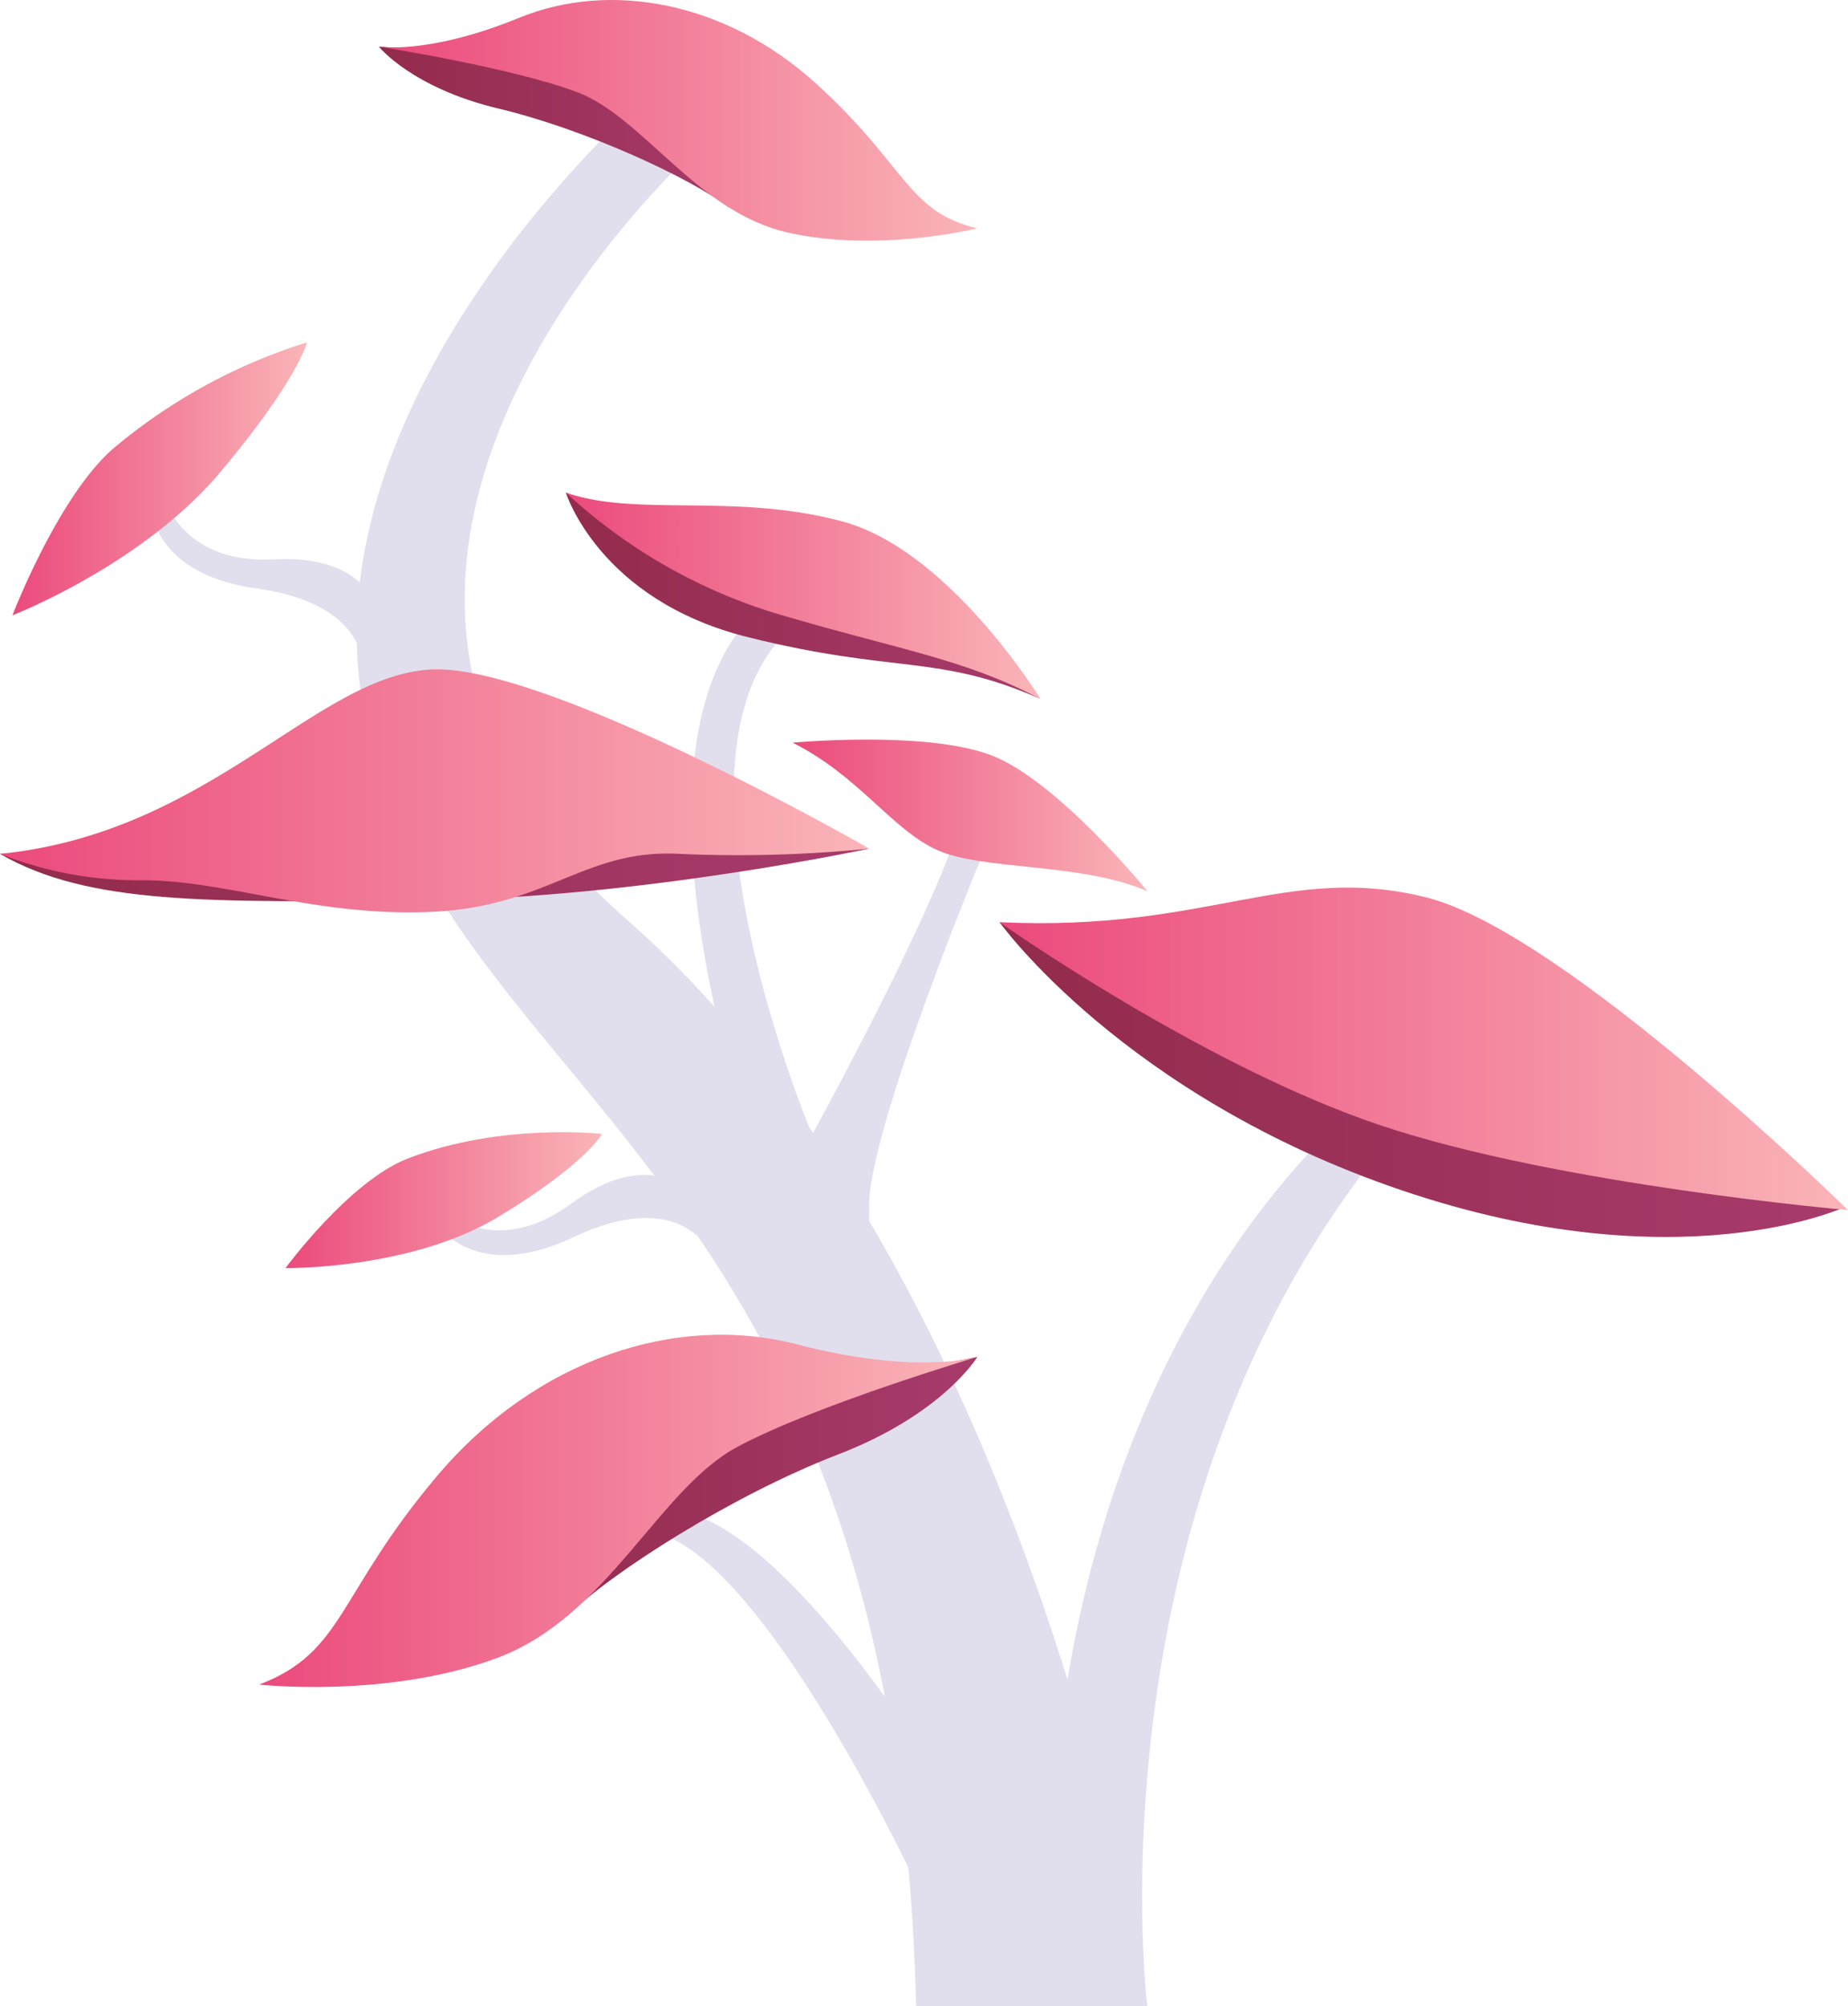<svg xmlns="http://www.w3.org/2000/svg" xmlns:xlink="http://www.w3.org/1999/xlink" width="223.876" height="242.956" viewBox="0 0 223.876 242.956">
  <defs>
    <linearGradient id="a" x1="34.587" y1="145.351" x2="72.938" y2="145.351" gradientUnits="userSpaceOnUse">
      <stop offset="0" stop-color="#eb4a7c"/>
      <stop offset="1" stop-color="#fab5b8"/>
    </linearGradient>
    <linearGradient id="b" x1="68.547" y1="72.153" x2="126.048" y2="72.153" gradientUnits="userSpaceOnUse">
      <stop offset="0" stop-color="#932b4c"/>
      <stop offset="1" stop-color="#a73b6c"/>
    </linearGradient>
    <linearGradient id="c" x1="68.547" y1="72.153" x2="126.048" y2="72.153" xlink:href="#a"/>
    <linearGradient id="d" x1="121.089" y1="130.752" x2="223.495" y2="130.752" xlink:href="#b"/>
    <linearGradient id="e" x1="121.089" y1="127.026" x2="223.876" y2="127.026" xlink:href="#a"/>
    <linearGradient id="f" x1="0" y1="105.962" x2="105.299" y2="105.962" xlink:href="#b"/>
    <linearGradient id="g" x1="0" y1="95.781" x2="105.299" y2="95.781" xlink:href="#a"/>
    <linearGradient id="h" x1="96.022" y1="98.76" x2="139.023" y2="98.76" xlink:href="#a"/>
    <linearGradient id="i" x1="1.509" y1="57.995" x2="37.189" y2="57.995" xlink:href="#a"/>
    <linearGradient id="j" x1="62.408" y1="180.057" x2="118.398" y2="180.057" xlink:href="#b"/>
    <linearGradient id="k" x1="31.403" y1="182.985" x2="118.398" y2="182.985" xlink:href="#a"/>
    <linearGradient id="l" x1="45.896" y1="15.376" x2="91.397" y2="15.376" xlink:href="#b"/>
    <linearGradient id="m" x1="45.896" y1="14.574" x2="118.398" y2="14.574" xlink:href="#a"/>
  </defs>
  <title>Mushroom_56</title>
  <g>
    <path d="M110.982,242.956h28s-13.5-88.1-63-131.535,10-94.936,10-94.936l-8.5-4.018s-42,36.763-33,75.519C54.965,133.135,108.482,141.421,110.982,242.956Z" fill="#e1dfed"/>
    <path d="M138.982,242.956s-8-64.968,33.5-109.719l-3.5-3s-45.751,29.934-41.751,112.719Z" fill="#e1dfed"/>
    <path d="M98.041,136.541s-20.608-49.388,0-62.055l-3.393-2.333s-18.917,6.333-6.917,54.834Z" fill="#e1dfed"/>
    <g>
      <path d="M85.7,151.173S82,143.9,69.43,149.853s-17.041-2.3-17.041-2.3l1.064-1.185s6.355,6.313,15.743-.592,14.312-1.4,14.312-1.4l3.084,5.033Z" fill="#e1dfed"/>
      <path d="M34.587,153.581s15.172.212,25.8-6.214,12.551-10.035,12.551-10.035-12.284-1.394-23.553,2.986C42.294,143.074,34.587,153.581,34.587,153.581Z" fill="url(#a)"/>
    </g>
    <g>
      <path d="M68.547,59.653s4,13,22,17.5,23,2,35.5,7.5l-30-16-20-5Z" fill="url(#b)"/>
      <path d="M68.547,59.653a65.6,65.6,0,0,0,25,14.5c15,4.5,23,5.5,32.5,10.5,0,0-11-18-24-21.5S77.048,62.653,68.547,59.653Z" fill="url(#c)"/>
    </g>
    <g>
      <path d="M121.089,111.691s15.027,21.038,48.689,32.459,53.717,2.032,53.717,2.032Z" fill="url(#d)"/>
      <path d="M121.089,111.691s24.645,17.432,46.284,24.645,56.5,10.218,56.5,10.218-34.262-33.661-51.093-37.869S146.335,112.893,121.089,111.691Z" fill="url(#e)"/>
    </g>
    <g>
      <path d="M105.3,102.777s-28.178,6.047-54.139,6.275S10.7,109.593,0,103.415Z" fill="url(#f)"/>
      <path d="M0,103.415a45.393,45.393,0,0,0,17.231,3.191c10.211,0,21.06,4.467,35.1,3.829s18.507-7.658,30-7.02a158.528,158.528,0,0,0,22.974-.638S66.37,80.441,52.33,81.079,25.527,100.862,0,103.415Z" fill="url(#g)"/>
    </g>
    <g>
      <path d="M119.731,101.781s-14.813,35.416-14.438,44.584-8-6.958-8-6.958,14.313-25.688,18.875-39.126Z" fill="#e1dfed"/>
      <path d="M96.022,89.947c8,4,12,10.5,17.5,13s17.5,1.5,25.5,5c0,0-11-13.5-19-16.5S96.022,89.947,96.022,89.947Z" fill="url(#h)"/>
    </g>
    <g>
      <path d="M44,81.3s.9-8.112-12.88-10.02-12.99-11.268-12.99-11.268l1.54-.407s1.854,8.763,13.491,8.134S45.9,74.407,45.9,74.407l-.18,5.9Z" fill="#e1dfed"/>
      <path d="M1.509,74.52s15.667-6.068,25.105-17.256S37.189,41.47,37.189,41.47A67.731,67.731,0,0,0,13.643,54.388C6.988,60.237,1.509,74.52,1.509,74.52Z" fill="url(#i)"/>
    </g>
    <g>
      <path d="M112.377,231.042S91.5,185.151,77.633,185.418l1.013-1.94s9.8-7.736,35.765,32.6Z" fill="#e1dfed"/>
      <g>
        <path d="M118.4,164.343s-4.165,6.925-16.879,11.813-27.656,14.392-32.854,19.615l-6.257-16.917,29.1-10.9S109.726,166.143,118.4,164.343Z" fill="url(#j)"/>
        <path d="M118.4,164.343s-7.338,2.257-21.851-1.526-31.606,1.691-43.688,16.044S41.7,200.093,31.4,204.021c0,0,15.513,1.739,28.853-3.232S79.8,180.342,89.3,175.248,118.4,164.343,118.4,164.343Z" fill="url(#k)"/>
      </g>
    </g>
    <g>
      <path d="M45.9,5.653s4,5,14.5,7.5S83.632,21.544,88.265,25.1L91.4,11.154l-24-5.5S52.9,6.153,45.9,5.653Z" fill="url(#l)"/>
      <path d="M45.9,5.653s6,1,17-3.5,25-2,36,8,11,15.5,19.5,17.5c0,0-12,3-23,.5s-17.5-14-25.5-17S45.9,5.653,45.9,5.653Z" fill="url(#m)"/>
    </g>
  </g>
</svg>
